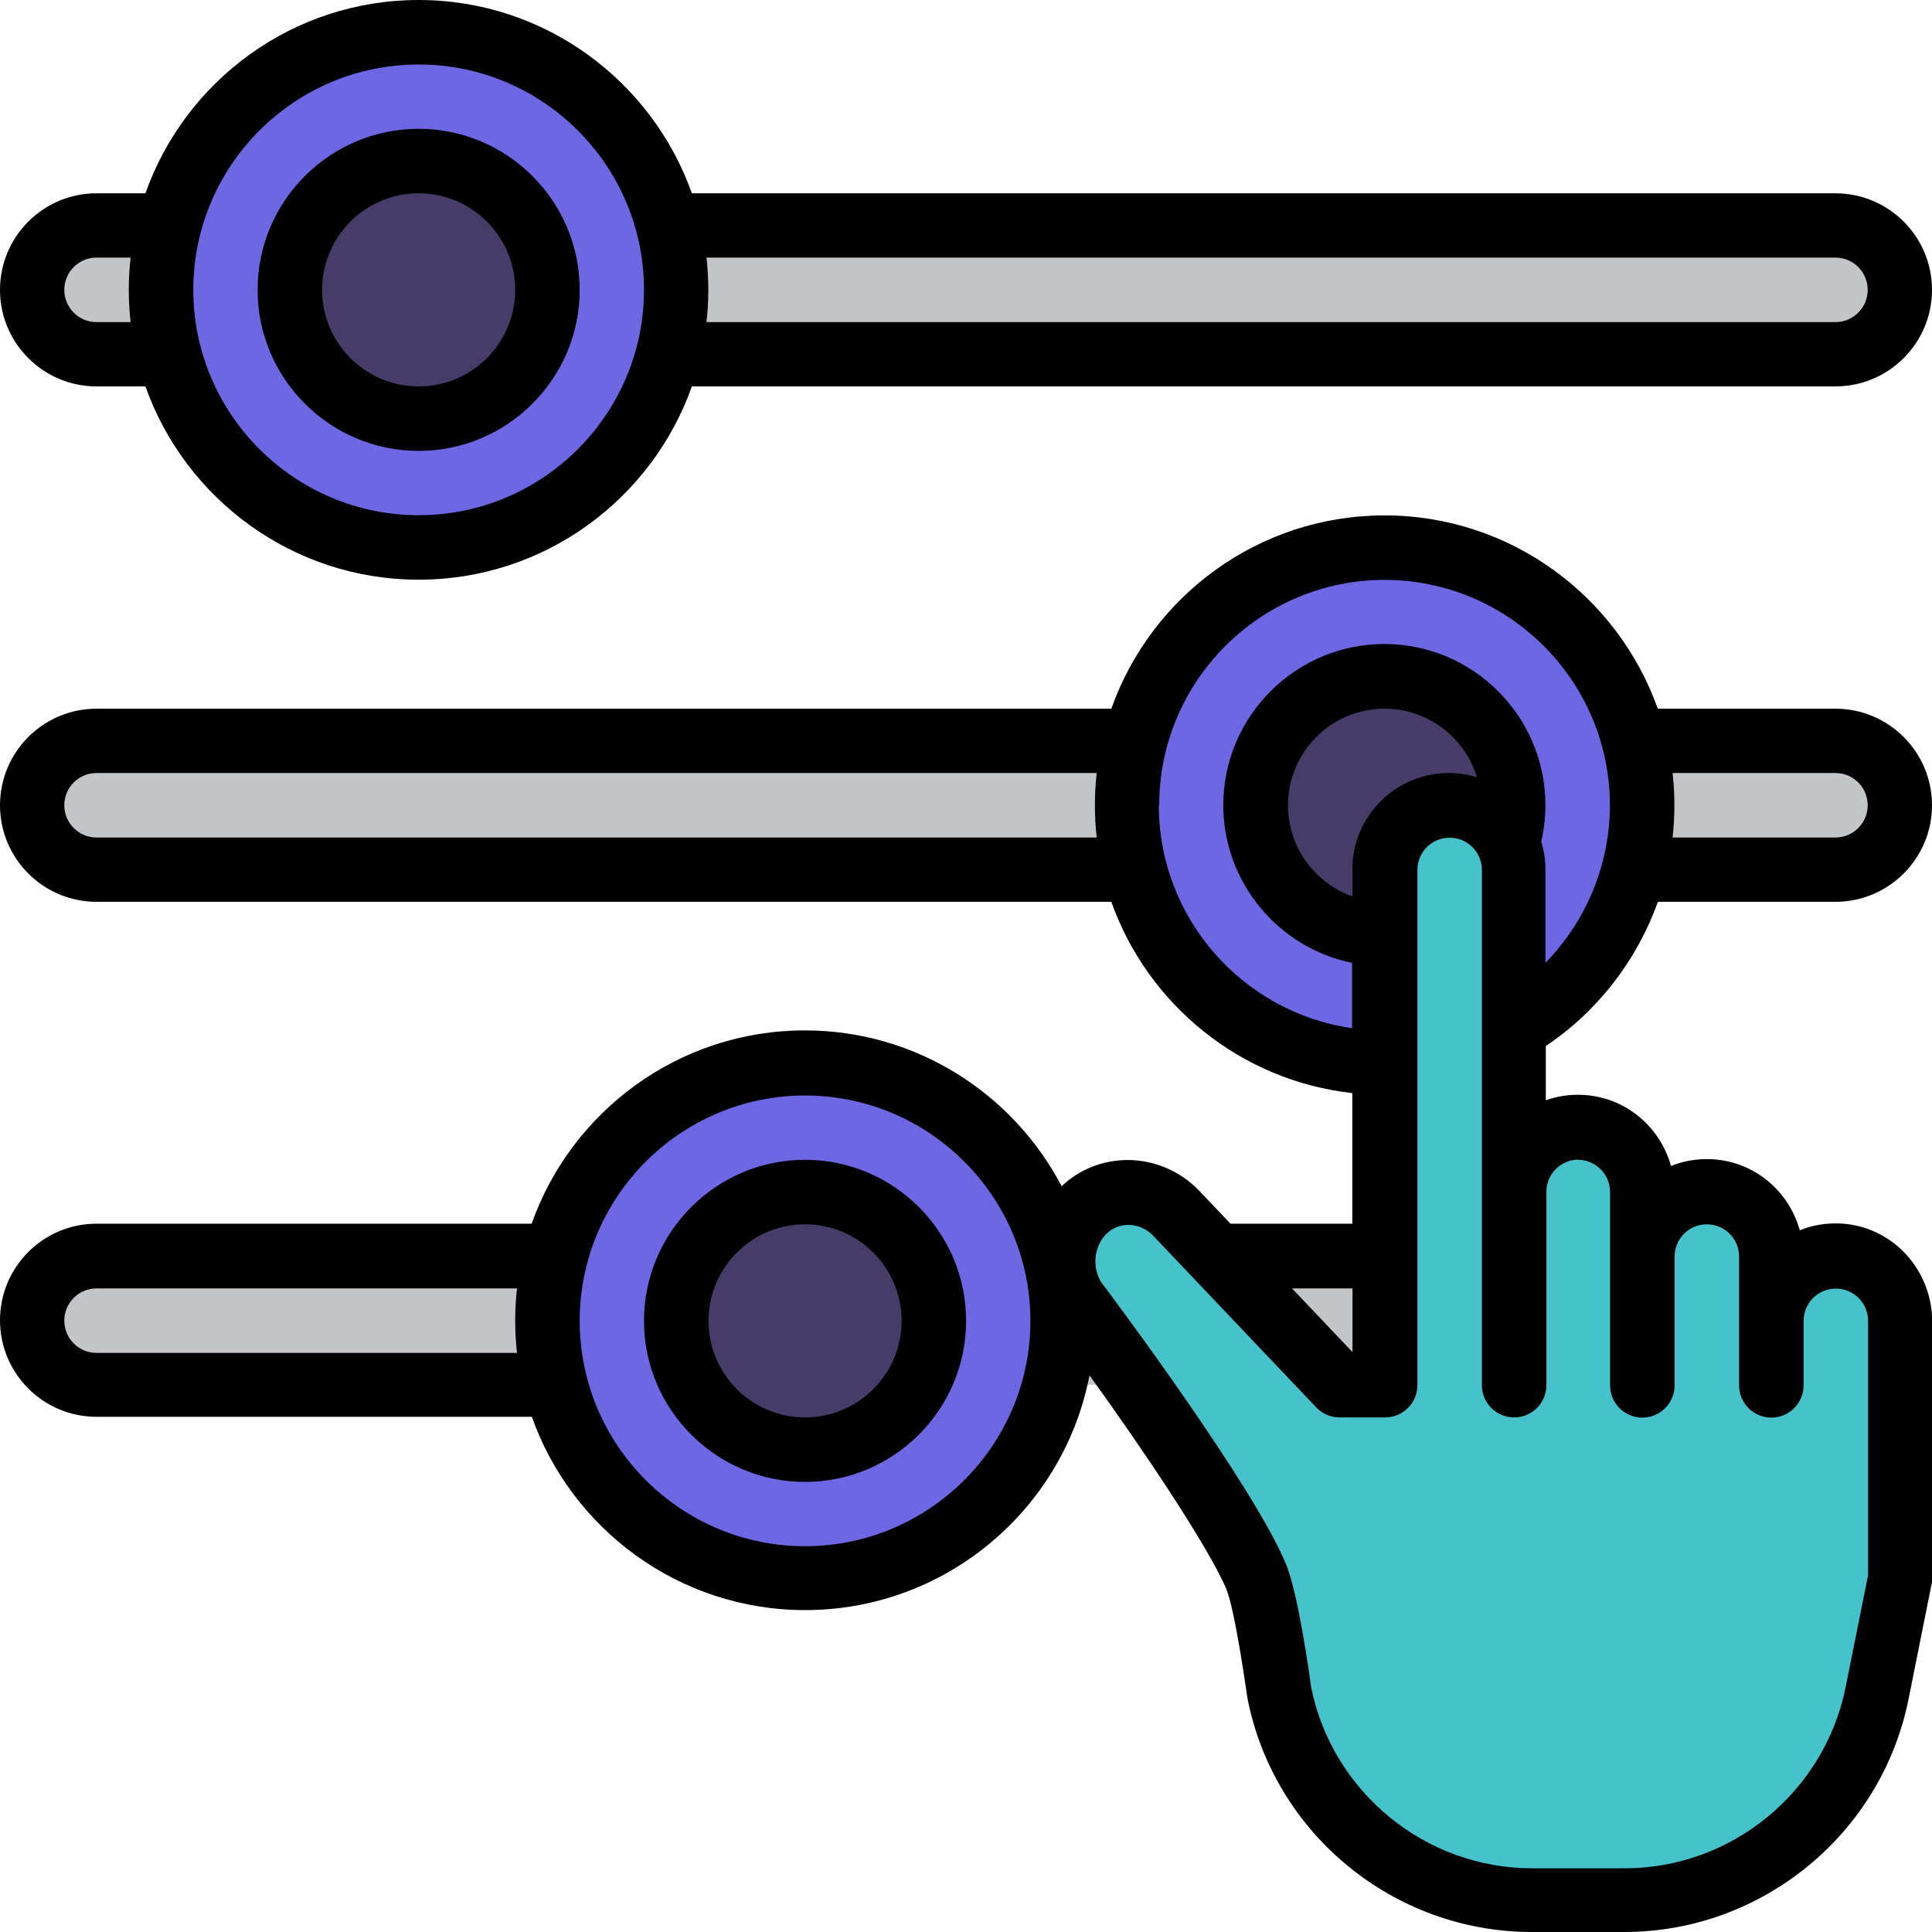 <?xml version="1.0" encoding="UTF-8"?><svg id="Layer_2" xmlns="http://www.w3.org/2000/svg" viewBox="0 0 96.45 96.45"><defs><style>.cls-1{fill:#453c67;}.cls-2{fill:#6d67e4;}.cls-3{fill:#46c2cb;}.cls-4{fill:#c4c5c6;}</style></defs><g id="Layer_1-2"><path class="cls-4" d="m91.63,17.68H4.82c-1.78,0-3.22-1.44-3.22-3.22s1.44-3.22,3.22-3.22h86.81c1.78,0,3.22,1.44,3.22,3.22s-1.44,3.22-3.22,3.22Z"/><circle class="cls-2" cx="20.9" cy="14.47" r="12.86"/><circle class="cls-1" cx="20.9" cy="14.47" r="6.43"/><path class="cls-4" d="m91.63,43.4H4.82c-1.78,0-3.22-1.44-3.22-3.22s1.44-3.22,3.22-3.22h86.81c1.78,0,3.22,1.44,3.22,3.22s-1.44,3.22-3.22,3.22Z"/><circle class="cls-2" cx="69.13" cy="40.19" r="12.86"/><circle class="cls-1" cx="69.13" cy="40.19" r="6.43"/><path class="cls-4" d="m91.63,69.13H4.82c-1.78,0-3.22-1.44-3.22-3.22s1.44-3.22,3.22-3.22h86.81c1.78,0,3.22,1.44,3.22,3.22s-1.44,3.22-3.22,3.22Z"/><circle class="cls-2" cx="40.19" cy="65.91" r="12.86"/><circle class="cls-1" cx="40.19" cy="65.91" r="6.43"/><path class="cls-3" d="m91.79,62.7c-1.85-.09-3.37,1.38-3.37,3.21v-3.12c0-1.73-1.33-3.22-3.06-3.3-1.85-.09-3.37,1.38-3.37,3.21v-3.12c0-1.73-1.33-3.22-3.06-3.3-1.85-.09-3.37,1.38-3.37,3.21v-15.98c0-1.73-1.33-3.22-3.06-3.3-1.85-.09-3.37,1.38-3.37,3.21v25.72h-2.27l-8.14-8.57c-1.26-1.32-3.39-1.4-4.67-.1-1.16,1.18-1.33,3.06-.41,4.45,0,0,7.5,9.97,9.06,13.78.56,1.37,1.16,5.81,1.16,5.81,1.2,6.02,6.48,10.35,12.61,10.35h4.62c6.13,0,11.41-4.33,12.61-10.34l1.15-5.74v-12.77c0-1.73-1.33-3.22-3.06-3.3h0Z"/><path d="m20.9,22.51c4.43,0,8.04-3.61,8.04-8.04s-3.61-8.04-8.04-8.04-8.04,3.61-8.04,8.04,3.61,8.04,8.04,8.04Zm0-12.86c2.66,0,4.82,2.16,4.82,4.82s-2.16,4.82-4.82,4.82-4.82-2.16-4.82-4.82,2.16-4.82,4.82-4.82Zm61.86,35.37h8.87c2.66,0,4.82-2.16,4.82-4.82s-2.16-4.82-4.82-4.82h-8.87c-1.99-5.61-7.35-9.65-13.64-9.65s-11.65,4.03-13.64,9.65H4.82c-2.66,0-4.82,2.16-4.82,4.82s2.16,4.82,4.82,4.82h50.66c1.82,5.13,6.45,8.93,12.03,9.55v6.52h-6.08l-1.56-1.64c-.92-.97-2.21-1.53-3.54-1.54-1.27,0-2.44.46-3.33,1.31-2.42-4.62-7.26-7.78-12.82-7.78-6.29,0-11.65,4.03-13.64,9.65H4.82C2.16,61.09,0,63.25,0,65.91s2.16,4.82,4.82,4.82h21.73c1.99,5.61,7.35,9.65,13.64,9.65,7.04,0,12.92-5.05,14.2-11.72,2.5,3.46,5.86,8.42,6.82,10.64.46,1.08,1.06,5.48,1.07,5.51,1.34,6.75,7.31,11.64,14.19,11.64h4.62c6.87,0,12.84-4.89,14.19-11.63l1.15-5.74c.02-.1.03-.21.03-.32v-12.77c0-2.63-2.02-4.79-4.59-4.91-.7-.03-1.39.08-2.02.34-.55-1.98-2.29-3.45-4.41-3.55-.7-.03-1.39.08-2.02.34-.55-1.98-2.29-3.45-4.41-3.55-.64-.03-1.26.06-1.84.27v-2.71c2.61-1.75,4.56-4.3,5.6-7.21h0Zm8.87-6.43c.89,0,1.61.72,1.61,1.61s-.72,1.61-1.61,1.61h-8.13c.06-.53.09-1.07.09-1.61s-.03-1.08-.09-1.61h8.13Zm-86.81,3.22c-.89,0-1.61-.72-1.61-1.61s.72-1.61,1.61-1.61h49.93c-.06.53-.09,1.06-.09,1.61s.03,1.08.09,1.61H4.82Zm53.05-1.61c0-6.2,5.05-11.25,11.25-11.25s11.25,5.05,11.25,11.25c0,2.97-1.19,5.79-3.22,7.87v-4.66c0-.49-.07-.96-.21-1.4.14-.59.21-1.2.21-1.82,0-4.43-3.61-8.04-8.04-8.04s-8.04,3.61-8.04,8.04c0,3.88,2.77,7.13,6.43,7.88v3.26c-5.45-.78-9.65-5.48-9.65-11.14Zm9.65,3.22v1.33c-1.87-.66-3.22-2.45-3.22-4.55,0-2.66,2.16-4.82,4.82-4.82,2.17,0,4.01,1.44,4.61,3.42-.44-.13-.91-.21-1.4-.21-2.66,0-4.82,2.16-4.82,4.82Zm0,20.9v3.18l-3.02-3.18h3.02Zm-62.7,3.22c-.89,0-1.61-.72-1.61-1.61s.72-1.61,1.61-1.61h20.99c-.06.53-.09,1.06-.09,1.61s.03,1.08.09,1.61H4.82Zm35.37,9.65c-6.21,0-11.25-5.05-11.25-11.25s5.05-11.25,11.25-11.25,11.25,5.05,11.25,11.25-5.05,11.25-11.25,11.25Zm38.58-19.29c.89,0,1.61.72,1.61,1.61v9.65c0,.89.72,1.61,1.61,1.61s1.61-.72,1.61-1.61v-6.43c0-.89.72-1.61,1.61-1.61s1.61.72,1.61,1.61v6.43c0,.89.72,1.61,1.61,1.61s1.61-.72,1.61-1.61v-3.22c0-.89.72-1.61,1.61-1.61s1.61.72,1.61,1.61v12.7l-1.12,5.58c-1.05,5.24-5.69,9.05-11.03,9.05h-4.62c-5.33,0-9.96-3.79-11.03-9.01-.12-.89-.66-4.7-1.25-6.15-1.58-3.86-8.59-13.25-9.23-14.09-.47-.75-.37-1.78.24-2.41.29-.29.68-.46,1.11-.46h.01c.46,0,.91.2,1.23.54l8.14,8.57c.3.32.72.5,1.17.5h2.27c.89,0,1.61-.72,1.61-1.61v-25.72c0-.89.72-1.61,1.61-1.61s1.61.72,1.61,1.61v25.72c0,.89.72,1.61,1.61,1.61s1.61-.72,1.61-1.61v-9.65c0-.89.72-1.61,1.61-1.61h0Zm-38.58,0c-4.43,0-8.04,3.61-8.04,8.04s3.61,8.04,8.04,8.04,8.04-3.61,8.04-8.04-3.61-8.04-8.04-8.04Zm0,12.86c-2.66,0-4.82-2.16-4.82-4.82s2.16-4.82,4.82-4.82,4.82,2.16,4.82,4.82-2.16,4.82-4.82,4.82ZM4.82,19.29h2.44c1.99,5.61,7.35,9.65,13.64,9.65s11.65-4.03,13.64-9.65h57.09c2.66,0,4.82-2.16,4.82-4.82s-2.16-4.82-4.82-4.82h-57.09c-1.99-5.61-7.35-9.65-13.64-9.65S9.25,4.03,7.26,9.65h-2.44C2.16,9.65,0,11.81,0,14.47s2.16,4.82,4.82,4.82Zm86.81-6.43c.89,0,1.61.72,1.61,1.61s-.72,1.61-1.61,1.61h-56.36c.06-.53.09-1.06.09-1.61s-.03-1.08-.09-1.61h56.36ZM20.9,3.22c6.21,0,11.25,5.05,11.25,11.25s-5.05,11.25-11.25,11.25-11.25-5.05-11.25-11.25S14.69,3.22,20.9,3.22ZM4.82,12.86h1.7c-.06.53-.09,1.06-.09,1.61s.03,1.08.09,1.61h-1.7c-.89,0-1.61-.72-1.61-1.61s.72-1.61,1.61-1.61Z"/></g></svg>